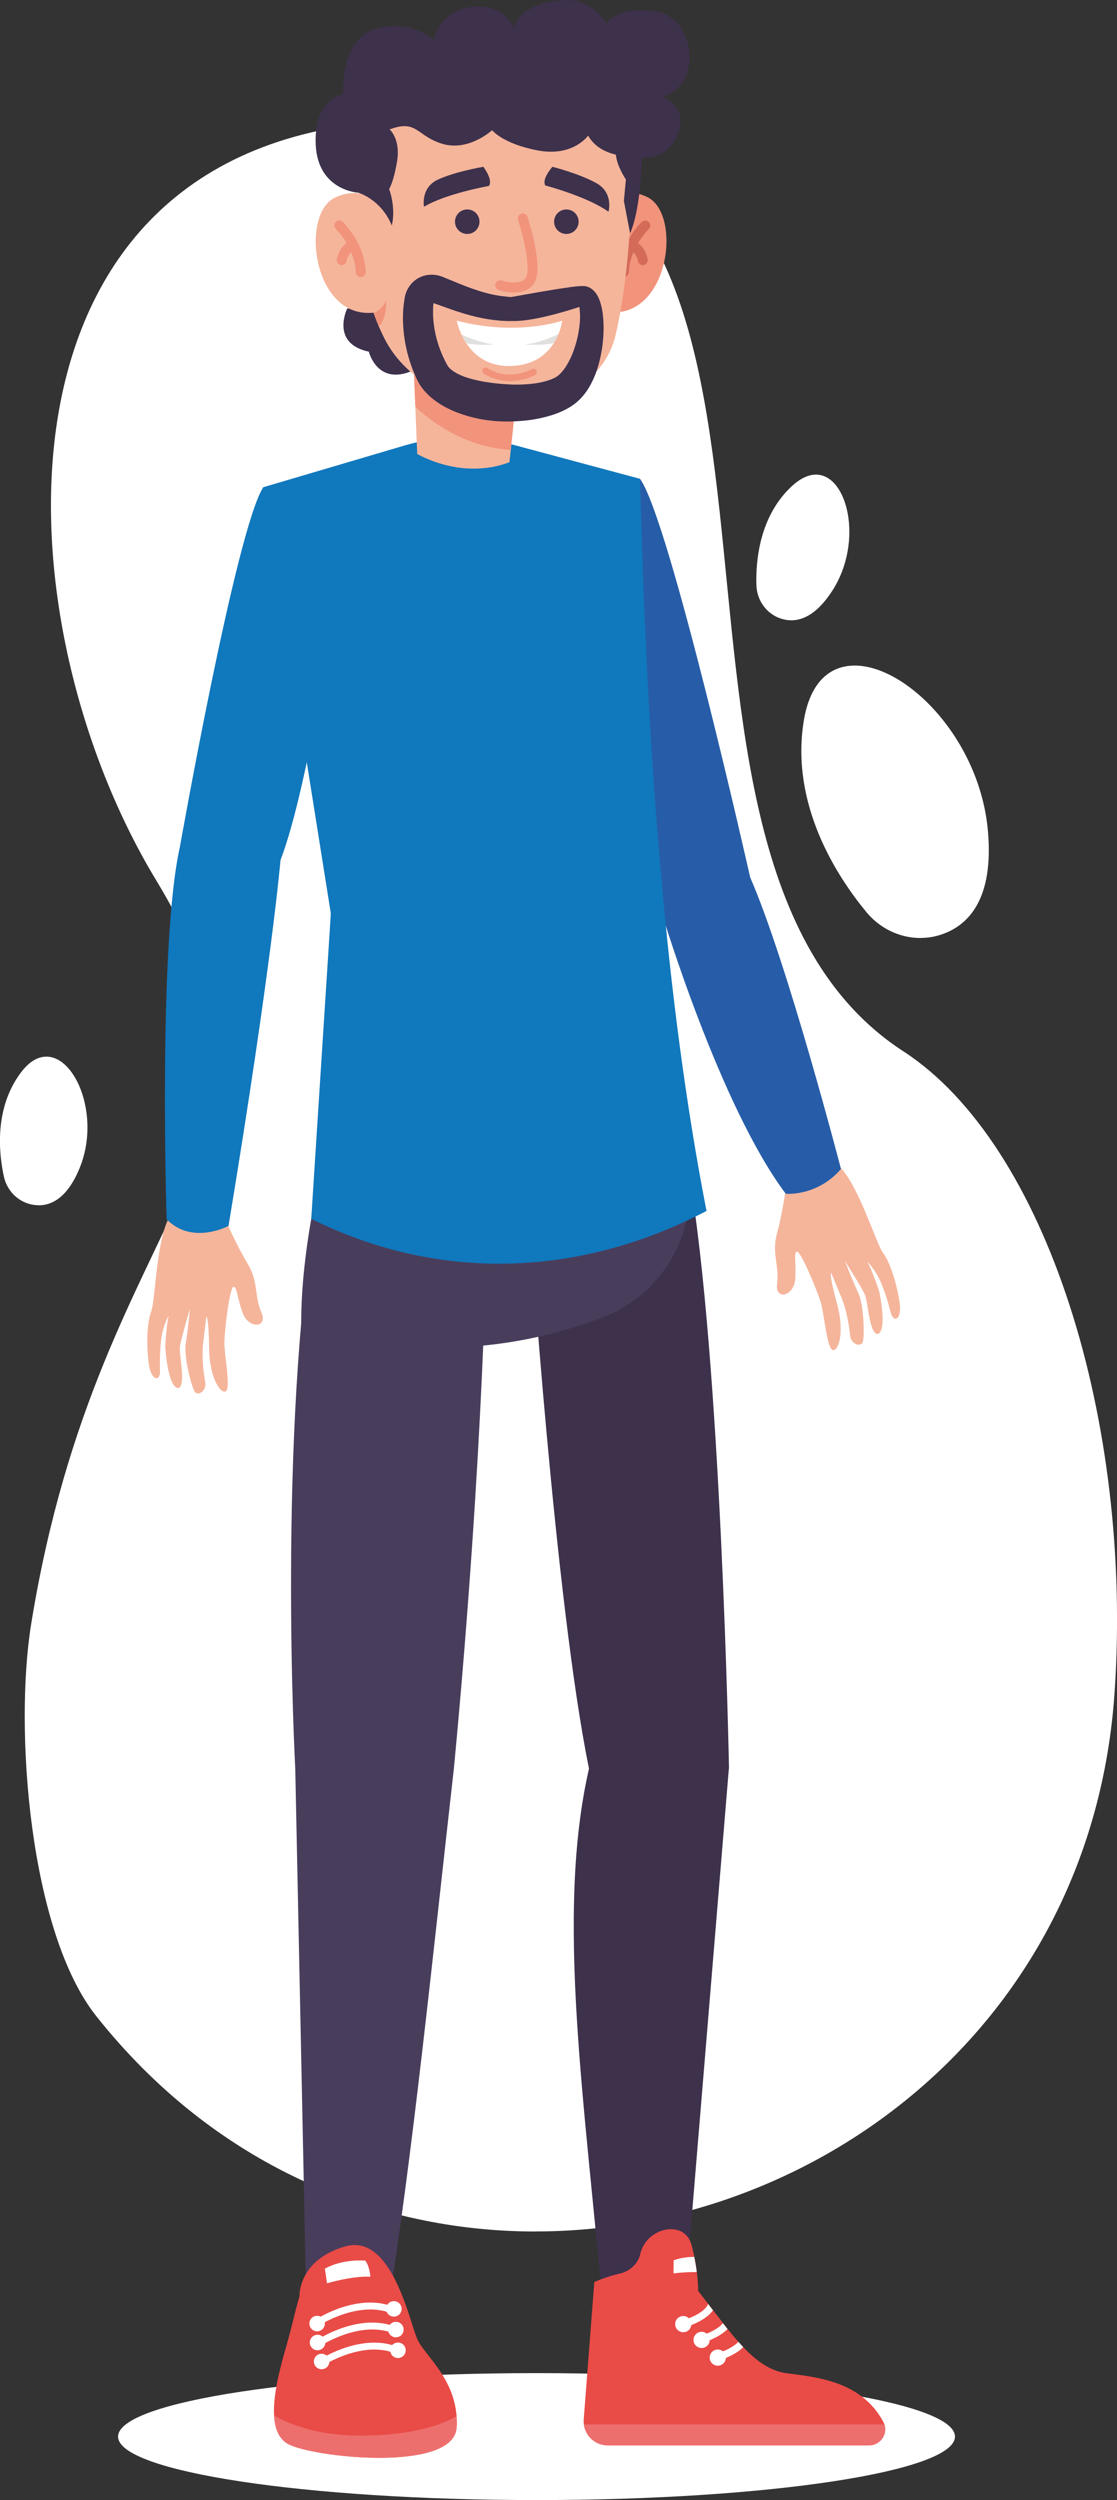 <?xml version="1.0" encoding="UTF-8"?><svg xmlns="http://www.w3.org/2000/svg" viewBox="0 0 161.39 361.2"><rect x="0" y="0" width="161.39" height="361.2" fill="#333333" stroke="none"/><defs><style>.d{fill:#fff;}.e{fill:#ed6f6d;}.f{fill:#d46b58;}.g{fill:#275da8;}.h{fill:#3d314c;}.i{fill:#493d5c;}.j{fill:#e1dfde;}.k{fill:#f2937c;}.l{fill:#1078bd;}.m{fill:#e94b47;}.n{fill:#f5b59b;}</style></defs><g id="a"/><g id="b"><g id="c"><g><path class="d" d="M77.52,361.2c-33.39,0-60.46-4.11-60.46-9.17s27.07-9.17,60.46-9.17,60.46,4.11,60.46,9.17-27.07,9.17-60.46,9.17"/><path class="d" d="M77.39,322.4c-23.11,0-46.47-9.66-63.49-31.13-9.59-12.09-11.88-41.23-9.4-56.61,10.01-61.96,41.79-68.3,18.06-107.49C-1.07,88.13-3.35,17.37,61.37,17.37c.25,0,.51,0,.76,0,65.5,.56,23.28,105.24,68.39,134.52,20.64,13.39,33.18,53.39,30.52,92.64-3.26,48.03-43.06,77.86-83.65,77.86"/><path class="d" d="M132.99,135.52c-2.96,0-5.84-1.36-7.8-3.73-4.26-5.16-11.06-15.59-9.04-27.73,.92-5.55,3.8-7.9,7.35-7.9,7.53,0,18.07,10.64,19.24,23.89,.86,9.74-2.73,13.54-6.53,14.9-1.05,.38-2.14,.56-3.22,.56"/><path class="d" d="M114.33,89.62c-.54,0-1.04-.1-1.51-.25-2.08-.68-3.46-2.64-3.53-4.82-.11-3.49,.42-9.96,5.13-14.32,1.25-1.15,2.42-1.66,3.47-1.66,4.63,0,6.88,9.74,2.39,16.74-2.11,3.29-4.19,4.31-5.95,4.31"/><path class="d" d="M5.59,174.13c-.23,0-.46-.02-.68-.05-2.17-.29-3.89-1.97-4.35-4.1-.74-3.41-1.4-9.87,2.45-15.01,1.21-1.62,2.48-2.31,3.7-2.31,4.3,0,7.81,8.72,4.8,16.09-1.73,4.22-3.97,5.39-5.92,5.39"/><path class="n" d="M113.57,171.55s-.52,3.81-1.31,6.65,.37,4.74,.02,7.25c-.35,2.5,2.48,1.87,2.63-.72,.15-2.59-.27-3.74,.24-3.9,.51-.16,2.97,5.7,3.46,7.42,.49,1.72,.83,6.16,1.6,6.74,.77,.58,1.95-2.14,.73-6.63-1.23-4.49-.84-4.45-.84-4.45,0,0,.71,1.7,1.47,3.54,.76,1.84,1.13,4.16,1.25,5.47,.12,1.31,1.55,1.75,1.83,.99,.28-.76,.18-5.4-.63-7.09-.81-1.69-1.94-4.64-1.94-4.64,0,0,2.4,3.81,2.86,4.81,.47,1.01,.61,5.11,1.65,5.7,.43,.24,1.58-.36,.46-6.05,0,0-.86-2.73-1.74-4.37,0,0,1.14,1.14,1.88,2.81,.65,1.47,1.12,3.04,1.51,4.57s1.69,1.11,1.26-1.62c-.43-2.74-1.37-5.68-2.37-7.01-1-1.33-3.48-9.67-6.25-12.43l-7.75,2.97h0Z"/><path class="g" d="M84.65,79.98s6.1,41.24,11.04,52.15c0,0,8.32,27.68,17.84,40.34,0,0,4.51,.44,7.98-3.58,0,0-7.76-29.89-13.12-42.13,0,0-11.59-51.57-15.91-57.57,0,0-6.56,1.2-7.83,10.79h0Z"/><path class="h" d="M105.31,255.52l-6.55,79.13h-11.54c-2.67-30.84-6.98-57.86-2.12-79.13-4.9-23.98-8.53-78.42-8.53-78.42,8.81-4.03,22.94-7.71,22.94-7.71,4.69,26.62,5.82,86.13,5.82,86.13h0Z"/><path class="m" d="M125.57,353.3h-37.75c-1.79,0-3.24-1.33-3.46-3.03-.03-.24-.04-.48-.02-.74l1.53-19.83s1.57-.73,3.77-1.25c1.3-.31,2.4-1.26,2.8-2.54,.03-.09,.05-.19,.08-.29,.87-3.82,6.37-5.03,7.39-1.3,.13,.48,.25,.95,.34,1.4,.02,.11,.05,.23,.07,.33,.16,.8,.28,1.54,.36,2.19v.04c.21,1.64,.19,2.7,.19,2.7,.5,.64,.98,1.26,1.45,1.87,.24,.31,.47,.61,.7,.91,.5,.65,.98,1.27,1.45,1.88,.22,.28,.44,.56,.65,.83,.52,.66,1.04,1.28,1.56,1.86,.23,.26,.47,.52,.7,.77,1.95,2.05,3.91,3.44,6.23,3.77,4.09,.56,10.78,1.01,14.01,7.02,.07,.12,.12,.25,.16,.38,.48,1.45-.61,3.03-2.22,3.03h0Z"/><path class="e" d="M125.57,353.3h-37.75c-1.79,0-3.24-1.33-3.46-3.03h43.44c.48,1.45-.61,3.03-2.22,3.03h0Z"/><path class="d" d="M103.01,333.78c-.44,.64-1.33,1.42-3.12,2.14-.31,.12-.64,.25-1,.36l-.33-.99c.36-.12,.68-.23,.97-.35,2.07-.83,2.63-1.65,2.78-2.07,.24,.31,.47,.61,.7,.91h0Z"/><path class="d" d="M99.89,335.78c0,.65-.52,1.17-1.17,1.17s-1.17-.52-1.17-1.17,.52-1.17,1.17-1.17,1.17,.52,1.17,1.17h0Z"/><path class="d" d="M105.12,336.48c-.49,.52-1.29,1.09-2.58,1.63-.36,.16-.76,.3-1.2,.45l-.33-.99c.41-.14,.78-.27,1.1-.41,1.32-.55,2-1.09,2.35-1.51,.22,.28,.44,.56,.65,.83h0Z"/><path class="d" d="M102.54,338.06c0,.65-.52,1.17-1.17,1.17s-1.17-.52-1.17-1.17,.53-1.17,1.17-1.17,1.17,.52,1.17,1.17h0Z"/><path class="d" d="M107.38,339.11c-.49,.5-1.27,1.04-2.5,1.56-.37,.16-.77,.31-1.21,.45l-.32-.99c.41-.13,.78-.27,1.11-.41,1.18-.49,1.85-.98,2.23-1.38,.23,.26,.47,.52,.7,.77h0Z"/><path class="d" d="M104.88,340.62c0,.65-.53,1.17-1.17,1.17s-1.17-.52-1.17-1.17,.52-1.17,1.17-1.17,1.17,.53,1.17,1.17h0Z"/><path class="d" d="M100.67,328.26c-1.73-.02-3.36,.19-3.36,.19l.02-1.89c1.03-.38,2.09-.49,2.98-.49,.16,.8,.28,1.54,.36,2.19h0Z"/><path class="i" d="M70.34,177.1s-.3,31.41-4.76,78.42c-2.91,25.61-6.14,57.74-9.73,79.13h-11.56l-1.63-79.13s-2.65-48.7,3.1-82.26l24.58,3.84h0Z"/><path class="m" d="M65.98,350.67c-.33,6.65-21.13,4.36-24.46,2.37-1.28-.77-1.82-2.26-1.92-4.06-.16-2.87,.78-6.54,1.6-9.42,1.33-4.69,1.15-4.6,2.07-7.8,0,0-.24-5.21,6.58-7.2,6.82-1.99,9.31,10.98,10.48,13.47,1.07,2.29,5.21,5.41,5.64,11.04,.04,.51,.05,1.05,.02,1.6h0Z"/><path class="d" d="M46.15,335.96l-.54-.84c.25-.16,6.27-4.02,11.5-1.73l-.4,.91c-4.74-2.08-10.5,1.61-10.56,1.65h0Z"/><path class="d" d="M46.74,341.75l-.55-.84c.25-.16,6.27-4.02,11.5-1.73l-.4,.91c-4.75-2.08-10.5,1.61-10.56,1.65h0Z"/><path class="d" d="M46.45,338.85l-.54-.84c.25-.17,6.27-4.02,11.5-1.73l-.4,.91c-4.75-2.08-10.5,1.61-10.56,1.65h0Z"/><path class="d" d="M46.94,335.7c0,.62-.5,1.12-1.12,1.12s-1.12-.5-1.12-1.12,.5-1.12,1.12-1.12,1.12,.5,1.12,1.12h0Z"/><path class="d" d="M47,338.44c0,.62-.5,1.12-1.12,1.12s-1.12-.5-1.12-1.12,.5-1.12,1.12-1.12,1.12,.5,1.12,1.12h0Z"/><path class="d" d="M47.59,341.18c0,.62-.5,1.12-1.12,1.12s-1.12-.5-1.12-1.12,.5-1.12,1.12-1.12,1.12,.5,1.12,1.12h0Z"/><path class="d" d="M58.62,339.56c0,.62-.5,1.12-1.12,1.12s-1.12-.5-1.12-1.12,.5-1.12,1.12-1.12,1.12,.5,1.12,1.12h0Z"/><path class="d" d="M58.32,336.57c0,.62-.5,1.12-1.12,1.12s-1.12-.5-1.12-1.12,.5-1.12,1.12-1.12,1.12,.5,1.12,1.12h0Z"/><path class="d" d="M58.03,333.58c0,.62-.5,1.12-1.12,1.12s-1.12-.5-1.12-1.12,.5-1.12,1.12-1.12,1.12,.5,1.12,1.12h0Z"/><path class="e" d="M65.98,350.67c-.33,6.65-21.13,4.36-24.46,2.37-1.28-.77-1.82-2.26-1.92-4.06,2.18,1.25,6.04,2.8,11.79,2.9,7.05,.13,12.14-1.3,14.57-2.81,.04,.51,.05,1.05,.02,1.6h0Z"/><path class="d" d="M52.79,326.61s-3.16-.33-5.85,1.16l.31,2.11s3.77-1.11,6.26-.94c0,0-.05-1.39-.72-2.33h0Z"/><path class="i" d="M47.4,165.03s-3.92,13.85-3.88,26.19c0,0,19.16,8.39,43.54-.88,9.97-3.79,15.03-14.9,11.46-24.95-.04-.12-.08-.24-.13-.36,0,0-31.17-1.28-51,0h0Z"/><path class="l" d="M44.97,176.09c18.54,9.25,38.97,8.37,57.11-1.14-5.96-30.54-8.63-66.71-9.6-105.77l-18.66-5.01c-5.04-1.35-10.35-1.29-15.35,.19l-20.46,6.04,9.79,61.59-2.83,44.09h0Z"/><path class="h" d="M54.18,44.57h-4.02c-.34,.76-2.04,5.14,3.13,6.24,0,0,1.16,4.76,5.99,2.88-1.32-3.11-3.45-6.17-5.11-9.12h0Z"/><path class="n" d="M59.7,51.25l.23,5.64,.08,1.89,.27,6.8s6.32,3.84,13.33,1.2l.19-1.77,.18-1.73,.69-6.57-14.96-5.46h0Z"/><path class="k" d="M59.7,51.25l.23,5.64,.08,1.89c2.99,2.76,7.64,5.81,13.79,6.23l.18-1.73,.69-6.57-14.96-5.46h0Z"/><path class="k" d="M86.24,31.55s2.07-5.52,7.24-3.1c5.17,2.41,3.21,17.88-5.81,16.61,0,0-2.98-6.09-1.43-13.51h0Z"/><path class="f" d="M90.13,40.02h-.03c-.4-.02-.7-.35-.69-.75,.18-4.21,3.2-7.1,3.33-7.22,.29-.27,.74-.26,1.02,.03,.27,.29,.26,.74-.03,1.02-.04,.04-2.72,2.63-2.88,6.23-.02,.39-.33,.69-.72,.69h0Z"/><path class="f" d="M92.88,38.3c-.35,0-.65-.25-.71-.61,0-.03-.22-1.24-1.23-1.64-.37-.14-.55-.56-.41-.93,.15-.37,.56-.55,.93-.41,1.8,.7,2.11,2.68,2.12,2.76,.06,.39-.21,.76-.61,.82h-.11Z"/><path class="n" d="M53.98,45.21c.23,.66,.48,1.31,.75,1.95,.25,.58,.51,1.15,.8,1.72,6.68,13.18,30.32,13.13,33.45-.61,3.08-13.53,2.15-30.15,2.15-30.15l-37.91-.53s-3.61,14.99,.77,27.61h0Z"/><path class="k" d="M53.98,45.21c.23,.66,.48,1.31,.75,1.95,1.19-1.12,1.07-3.75,1.07-3.75-.65,1.42-1.81,1.8-1.81,1.8h0Z"/><path class="h" d="M65.74,32.03c0,.98,.79,1.77,1.77,1.77s1.77-.79,1.77-1.77-.79-1.77-1.77-1.77-1.77,.79-1.77,1.77h0Z"/><path class="h" d="M83.6,32.03c0,.98-.79,1.77-1.77,1.77s-1.77-.79-1.77-1.77,.79-1.77,1.77-1.77,1.77,.79,1.77,1.77h0Z"/><path class="h" d="M79.82,24.1s-1.6,1.76-1.03,2.7c0,0,6.01,1.57,9.13,3.79,0,0,.77-2.71-1.72-4.11-2.49-1.4-6.38-2.38-6.38-2.38h0Z"/><path class="h" d="M69.84,24.1s1.44,1.88,.8,2.77c0,0-6.1,1.05-9.38,3,0,0-.54-2.76,2.05-3.94,2.59-1.18,6.53-1.83,6.53-1.83h0Z"/><path class="k" d="M74.27,42.27c-.81,0-1.62-.17-2.23-.37-.38-.12-.58-.53-.46-.91,.13-.38,.53-.58,.91-.46,.03,0,2.99,.94,3.58-.61,.56-1.46-.45-5.77-1.22-8.14-.12-.38,.08-.78,.46-.91,.38-.12,.78,.08,.91,.46,.22,.68,2.12,6.69,1.19,9.1-.54,1.4-1.85,1.83-3.15,1.83h0Z"/><path class="n" d="M57.05,31.29s-3.45-5.17-8.62-2.76c-5.17,2.41-3.21,17.87,5.81,16.61,0,0,4.36-6.44,2.81-13.85h0Z"/><path class="k" d="M52.13,40.02c-.38,0-.7-.3-.72-.69-.16-3.61-2.85-6.21-2.88-6.23-.29-.27-.3-.73-.03-1.02,.27-.29,.73-.3,1.01-.03,.13,.12,3.15,3.01,3.33,7.22,.02,.4-.29,.73-.69,.75h-.03Z"/><path class="k" d="M49.38,38.3h-.11c-.39-.07-.67-.43-.61-.82,.01-.08,.32-2.06,2.12-2.76,.37-.14,.79,.04,.93,.41,.14,.37-.04,.79-.41,.93-1.01,.4-1.22,1.62-1.23,1.63-.05,.36-.36,.61-.71,.61h0Z"/><path class="k" d="M73.66,55.07c-1.14,0-2.45-.27-3.76-1.09-.22-.14-.29-.44-.15-.66,.14-.22,.44-.29,.66-.15,3.15,1.98,6.3,.24,6.44,.17,.23-.13,.52-.05,.65,.18,.13,.23,.05,.52-.18,.65-.1,.06-1.62,.9-3.66,.9h0Z"/><path class="h" d="M56.29,18.69s1.6,1.38,1.09,4.54c-.51,3.16-1.16,4.07-1.16,4.07,0,0,1.02,2.6,.39,5.29l-.05-.12c-.86-2.06-2.49-3.73-4.56-4.55l-.18-.07s-5.86-.27-6.2-6.88c-.34-6.61,3.96-7.4,3.96-7.4,0,0-.46-7.97,4.71-9.41,5.17-1.44,8.41,1.62,8.41,1.62,0,0,.73-4.37,5.64-4.8,4.79-.42,5.87,3.09,5.87,3.09,0,0,.55-3.65,7.38-4.05,4.05-.24,6.08,3.43,6.08,3.43,0,0,1-2.59,7.1-1.79,5.49,.72,7.01,10.43,.98,12.33,0,0,3.96,1.47,2.07,5.69-1.9,4.22-6.33,2.93-6.33,2.93,0,0-4.7,.26-6.51-3.02,0,0-2.16,3.1-7.24,2.15-5.09-.95-6.64-2.93-6.64-2.93,0,0-3.36,3.1-7.15,1.98-3.79-1.12-3.65-3.59-7.64-2.1h0Z"/><path class="h" d="M92.78,20.64s.1,8.86-1.74,13.07l-.9-4.68,.29-3.09s-2.1-3.12-1.25-4.78c.85-1.67,3.61-.52,3.61-.52h0Z"/><polygon class="h" points="73.84 43.42 73.94 43.4 73.92 43.4 73.89 43.41 73.84 43.42 73.84 43.42"/><path class="h" d="M62.58,44.39c0-.16,.02-.32,.04-.47v-.12c.09,0,1.38,.49,2.11,.74,1.44,.51,2.96,1.01,4.54,1.34,.79,.18,1.6,.3,2.41,.39l.61,.06c.21,.02,.41,.02,.61,.03l.31,.02h.37c.25,0,.49,0,.74,0h0c3.34,0,9.21-1.97,9.4-2.04h0l.04,.46c.03,.28,.05,.59,.05,.91,0,.64-.06,1.31-.17,1.98-.1,.67-.25,1.33-.44,1.98-.37,1.29-.9,2.52-1.57,3.49-.33,.48-.7,.89-1.05,1.15-.18,.14-.33,.22-.55,.33-.21,.1-.45,.2-.71,.29-.53,.17-1.12,.32-1.75,.42-.62,.1-1.27,.16-1.93,.19-1.32,.07-2.66-.01-3.98-.15-1.32-.15-2.62-.37-3.81-.72-.6-.17-1.16-.38-1.65-.63-.49-.25-.92-.53-1.21-.82-.14-.14-.26-.28-.34-.41h0v-.04l-.04-.05-.06-.11-.11-.21c-.08-.14-.15-.29-.22-.43-.29-.58-.54-1.19-.76-1.81-.22-.62-.4-1.25-.54-1.9-.14-.64-.24-1.29-.3-1.94-.06-.65-.07-1.3-.04-1.93h0Zm11.35-1.46c-.12-.02-.21-.02-.33-.04h-.19l-.25-.04c-.17-.02-.34-.03-.51-.05l-.51-.07c-.67-.11-1.34-.24-2.01-.43-1.33-.36-2.65-.86-4.01-1.41-.68-.28-1.37-.57-2.09-.86l-.14-.06-.24-.08c-.16-.05-.33-.1-.51-.13-.35-.07-.72-.09-1.1-.06-.76,.05-1.55,.35-2.18,.88-.63,.52-1.06,1.24-1.27,1.94-.05,.17-.09,.35-.12,.52l-.05,.33c-.03,.21-.07,.43-.09,.64-.1,.86-.13,1.71-.1,2.55,.03,.84,.11,1.68,.24,2.51,.13,.83,.31,1.66,.54,2.47,.23,.81,.51,1.61,.84,2.39,.08,.2,.16,.39,.26,.58l.13,.29,.07,.14,.03,.07,.02,.04,.03,.05c.27,.53,.61,1,.97,1.41,.72,.82,1.53,1.43,2.33,1.93,.81,.5,1.63,.88,2.45,1.19,1.64,.62,3.3,.99,4.96,1.16,1.66,.17,3.33,.13,5-.05,.84-.09,1.67-.24,2.52-.45,.84-.21,1.7-.47,2.56-.86,.43-.2,.86-.42,1.3-.7,.43-.27,.89-.63,1.26-1,.75-.75,1.29-1.56,1.71-2.38,.42-.81,.73-1.63,.97-2.45,.24-.82,.42-1.64,.55-2.46,.13-.82,.2-1.64,.23-2.47,.03-.83,0-1.66-.1-2.51-.05-.43-.12-.86-.24-1.32-.12-.46-.26-.93-.57-1.48-.16-.27-.37-.58-.76-.88-.19-.15-.43-.29-.71-.37-.14-.04-.28-.07-.43-.08h-.36c-.3,0-.48,.02-.69,.04-.2,.02-.4,.05-.6,.07-1.54,.2-3.01,.45-4.51,.7l-2.22,.39-1.11,.2-.56,.1-.28,.05-.11,.02h-.03Z"/><path class="d" d="M66,46.33s.16,.88,.68,2c.19,.41,.42,.85,.71,1.28,1.09,1.64,2.97,3.27,6.12,3.27,3.53,0,5.46-1.66,6.51-3.31h0c.28-.45,.5-.89,.67-1.3,.45-1.09,.54-1.94,.54-1.94,0,0-6.48,2.3-15.23,0h0Z"/><path class="j" d="M75.87,49.77s2.36,.2,4.16-.2h0c.28-.45,.5-.89,.67-1.3-.79,.38-2.73,1.24-4.83,1.5h0Z"/><path class="j" d="M66.68,48.32c.19,.41,.42,.85,.71,1.28,1.77,.36,4,.17,4,.17-2-.25-3.86-1.04-4.71-1.45h0Z"/><path class="n" d="M32.73,176.57s1.54,3.53,3.07,6.04c1.54,2.51,.94,4.67,1.96,6.98,1.02,2.31-1.88,2.48-2.73,.02-.85-2.45-.76-3.67-1.29-3.69-.54-.02-1.31,6.29-1.32,8.08,0,1.79,.88,6.16,.29,6.92-.58,.77-2.46-1.53-2.5-6.18-.04-4.65-.4-4.51-.4-4.51,0,0-.22,1.83-.45,3.8-.23,1.97,.04,4.31,.29,5.61,.24,1.3-1.02,2.11-1.49,1.45-.48-.66-1.64-5.15-1.32-7,.32-1.85,.6-4.99,.6-4.99,0,0-1.27,4.32-1.44,5.41s.8,5.08-.03,5.93c-.35,.35-1.62,.09-2.09-5.7,0,0,.09-2.86,.49-4.68,0,0-.79,1.41-1.04,3.22-.22,1.59-.26,3.23-.21,4.8,.05,1.57-1.32,1.53-1.65-1.22-.33-2.75-.22-5.84,.38-7.39,.6-1.55,.71-10.25,2.63-13.66l8.27,.74h0Z"/><path class="l" d="M48.68,84.94s-3.88,28.13-8.15,39.33c0,0-1.28,15.19-7.51,52.84,0,0-5.25,2.84-8.95-.96,0,0-1.24-39.73,1.92-53.78,0,0,8.09-45.71,12.03-51.95,0,0,8.81,5.03,10.67,14.53h0Z"/></g></g></g></svg>